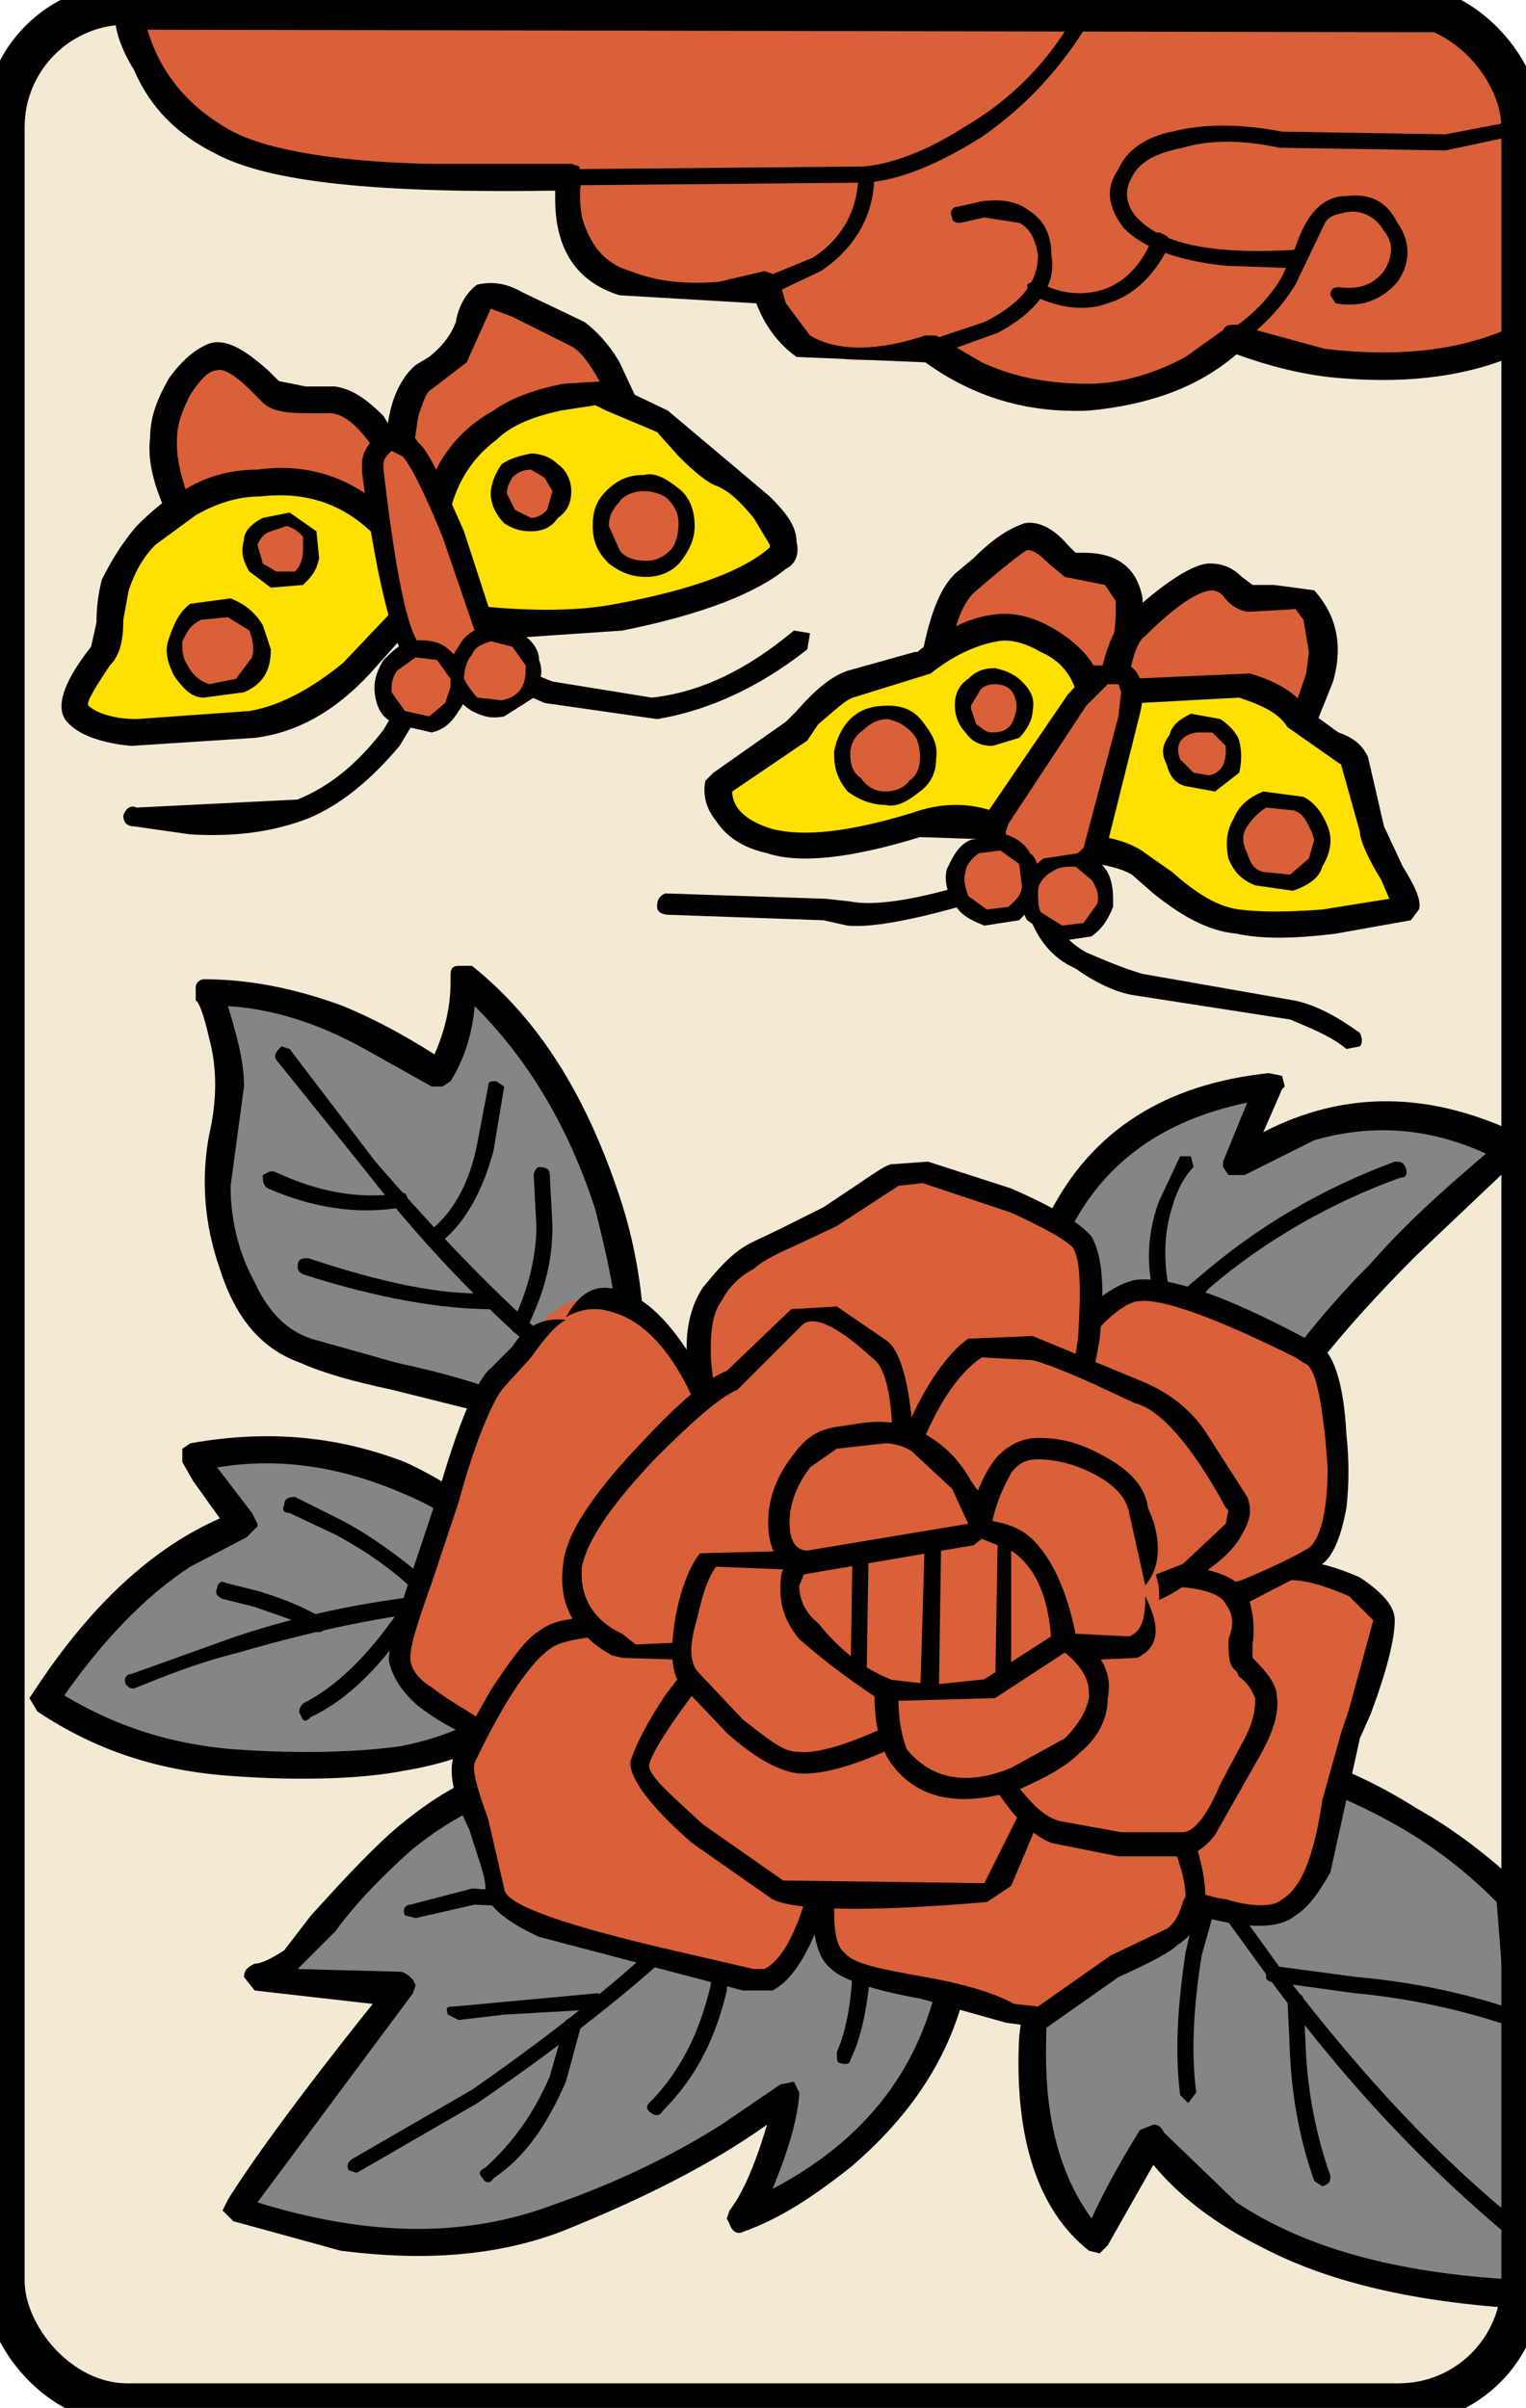 <?xml version="1.0" encoding="UTF-8" standalone="no"?>
<!-- Generator: Adobe Illustrator 13.0.0, SVG Export Plug-In . SVG Version: 6.00 Build 14948)  -->

<svg
   xmlns:dc="http://purl.org/dc/elements/1.1/"
   xmlns:cc="http://creativecommons.org/ns#"
   xmlns:rdf="http://www.w3.org/1999/02/22-rdf-syntax-ns#"
   xmlns:svg="http://www.w3.org/2000/svg"
   xmlns="http://www.w3.org/2000/svg"
   xmlns:sodipodi="http://sodipodi.sourceforge.net/DTD/sodipodi-0.dtd"
   xmlns:inkscape="http://www.inkscape.org/namespaces/inkscape"
   version="1.1"
   id="圖層_1"
   x="0px"
   y="0px"
   width="372px"
   height="587px"
   viewBox="0 0 372 587"
   enable-background="new 0 0 372 587"
   xml:space="preserve"
   sodipodi:docname="Hanafuda_6-4.svg"
   inkscape:version="0.92.2 5c3e80d, 2017-08-06"><defs
     id="defs95696"><clipPath
       clipPathUnits="userSpaceOnUse"
       id="clipPath95724"><rect
         style="color:#000000;clip-rule:nonzero;display:inline;overflow:visible;visibility:visible;opacity:1;isolation:auto;mix-blend-mode:normal;color-interpolation:sRGB;color-interpolation-filters:linearRGB;solid-color:#000000;solid-opacity:1;vector-effect:none;fill:none;fill-opacity:1;fill-rule:nonzero;stroke:#ffff00;stroke-width:10;stroke-linecap:butt;stroke-linejoin:miter;stroke-miterlimit:4;stroke-dasharray:none;stroke-dashoffset:0;stroke-opacity:1;color-rendering:auto;image-rendering:auto;shape-rendering:auto;text-rendering:auto;enable-background:accumulate"
         id="rect95726"
         width="370"
         height="585"
         x="1"
         y="1"
         rx="30"
         ry="30" /></clipPath></defs><sodipodi:namedview
     pagecolor="#ffffff"
     bordercolor="#666666"
     borderopacity="1"
     objecttolerance="10"
     gridtolerance="10"
     guidetolerance="10"
     inkscape:pageopacity="0"
     inkscape:pageshadow="2"
     inkscape:window-width="640"
     inkscape:window-height="480"
     id="namedview95694"
     showgrid="false"
     inkscape:zoom="0.40204429"
     inkscape:cx="186"
     inkscape:cy="293.5"
     inkscape:window-x="0"
     inkscape:window-y="0"
     inkscape:window-maximized="0"
     inkscape:current-layer="圖層_1" /><g
     id="g95972"><rect
       ry="30"
       rx="30"
       y="1"
       x="1"
       height="585"
       width="370"
       id="rect12023-5"
       style="color:#000000;clip-rule:nonzero;display:inline;overflow:visible;visibility:visible;opacity:1;isolation:auto;mix-blend-mode:normal;color-interpolation:sRGB;color-interpolation-filters:linearRGB;solid-color:#000000;solid-opacity:1;vector-effect:none;fill:#f4e9d2;fill-opacity:1;fill-rule:nonzero;stroke:none;stroke-width:1.5;stroke-linecap:butt;stroke-linejoin:miter;stroke-miterlimit:4;stroke-dasharray:none;stroke-dashoffset:0;stroke-opacity:1;color-rendering:auto;image-rendering:auto;shape-rendering:auto;text-rendering:auto;enable-background:accumulate" /><g
       clip-path="url(#clipPath95724)"
       id="g95690"><g
         id="g95212"><path
           id="path95210"
           d="M301.422,284.494l8.503-19.617c-24.194,2.615-41.196,13.078-51.659,32.693    c-5.229,9.154-7.846,18.964-7.846,28.117l51.002,32.039c8.503-17.652,22.887-35.31,41.85-54.926l25.504-22.886    c-16.348-8.5-32.043-9.809-48.391-5.23L301.422,284.494z"
           fill="#858585" /></g><g
         id="g95216"><path
           id="path95214"
           d="M307.961,275.991l4.579-10.463l0.654-0.651l-0.654-2.617l-3.271-0.652c-24.85,2.615-43.156,13.729-53.619,34.656    c-5.23,9.809-7.846,19.615-8.5,29.424l1.961,2.615l50.351,32.04l2.615,0.654l1.96-1.961c8.503-17.001,22.887-34.657,41.197-52.966    l25.501-24.195l1.309-2.614l-1.309-2.614C349.158,266.184,328.232,265.528,307.961,275.991z M298.152,284.494l1.31,1.96h3.924    l16.999-8.499c13.732-3.924,27.464-3.27,41.853,3.27c-9.157,7.845-18.966,16.347-28.119,26.807    c-15.038,15.041-26.156,30.733-34.001,45.12l-46.428-29.424c1.308-9.81,3.925-18.967,9.154-27.465    c8.499-14.389,22.231-23.542,41.193-27.466l-5.885,14.387V284.494L298.152,284.494z" /></g><g
         id="g95220"><path
           id="path95218"
           d="M340.001,283.185c-17.653,6.539-33.346,15.693-47.731,28.116c-7.193,5.889-13.078,11.771-17.002,17.656    c-0.654,0.654,0,1.96,0.653,2.615h2.615l16.348-17.653c13.732-11.772,30.079-20.926,46.427-26.81c1.31,0,1.96-0.655,1.31-2.615    C341.965,283.185,341.311,283.185,340.001,283.185z" /></g><g
         id="g95224"><path
           id="path95222"
           d="M287.689,281.875l-5.229,11.118c-3.271,9.153-3.271,18.308,0.655,28.771c0,0.654,1.306,1.31,2.613,0.654    c0.654,0,1.311-0.654,0.654-1.96c-2.613-9.81-3.27-17.656-0.654-26.156c1.311-4.578,3.271-7.848,5.23-9.808l-0.65-2.619H287.689z" /></g><g
         id="g95228"><path
           id="path95226"
           d="M256.305,462.35l-4.578,32.694c-1.307,24.195,3.924,41.197,15.695,51.006    c1.961-5.888,7.189-13.731,13.729-24.851l18.312,18.312c18.962,12.423,44.463,18.962,76.503,20.269l-7.845-97.43    c-5.884-6.539-13.732-12.423-23.54-18.308c-19.617-12.423-38.579-17.656-58.196-17.002L256.305,462.35z"
           fill="#858585" /></g><g
         id="g95232"><path
           id="path95230"
           d="M253.689,459.734l-0.654,1.31l-4.578,35.311c-1.307,24.846,4.578,42.503,17.001,52.311l2.614,0.654l1.965-1.963    l11.113-19.617c6.539,7.849,15.041,14.387,26.811,20.271c17.656,9.154,39.888,13.732,67.354,15.038l2.614-1.306l1.307-1.964    l-7.846-98.083l-0.653-1.961c-7.193-6.538-15.038-13.077-25.501-18.963c-19.617-12.423-39.233-17.655-58.852-17.002    c-0.653,0-1.309,0-1.963,0.655L253.689,459.734z M266.113,540.816c-7.193-9.81-11.117-22.887-11.117-39.889    c0-14.384,1.309-26.807,4.578-37.925l28.771-32.694c17.001-0.653,34.002,4.579,51.655,14.388    c10.463,5.885,18.312,12.424,24.85,18.963l7.193,92.198c-29.425-1.31-52.965-7.193-70.622-18.966l-17.652-16.999    c-0.653-1.309-1.31-1.963-2.617-1.963l-3.271,1.31C272.652,527.738,268.729,534.932,266.113,540.816z" /></g><g
         id="g95236"><path
           id="path95234"
           d="M287.689,447.966c-1.961,0-1.961,1.307-1.307,2.615l24.192,33.349c18.965,25.501,37.928,45.118,57.544,61.466h2.615    c1.309-1.31,0.653-1.964,0-3.271c-19.617-15.692-38.579-35.964-57.541-60.813l-23.541-32.693    C288.999,447.312,288.346,446.657,287.689,447.966z" /></g><g
         id="g95240"><path
           id="path95238"
           d="M293.577,459.734c-1.31,1.31-2.617,7.192-4.578,16.348c-1.96,13.078-2.615,24.195-1.31,34.655l1.963,1.963l1.962-2.614    c-1.306-9.809-0.654-20.926,1.309-33.35l4.575-16.348c0-0.654,0-1.31-1.96-1.964C294.884,457.774,294.229,457.774,293.577,459.734    z" /></g><g
         id="g95244"><path
           id="path95242"
           d="M313.846,487.199l0.654,14.384c0.654,11.117,2.615,20.926,5.885,30.079l1.963,1.31c1.961-0.653,1.961-1.31,1.961-2.617    c-3.27-9.154-5.229-18.963-5.885-28.771l-0.654-13.732c0-1.306-0.653-1.96-1.96-1.96    C315.154,485.891,313.846,485.891,313.846,487.199z" /></g><g
         id="g95248"><path
           id="path95246"
           d="M308.616,481.967c0,0.654,0.653,1.31,2.614,1.31l18.962,2.614c14.388,1.31,28.118,4.578,39.232,8.499    c1.311,0.654,2.618,0,2.618-1.306c0.651-0.654,0.651-1.964-1.309-2.615c-11.117-3.924-24.848-7.192-39.889-8.502l-19.616-2.615    C309.271,479.352,308.616,480.006,308.616,481.967z" /></g><g
         id="g95252"><path
           id="path95250"
           d="M135.99,432.925l-11.117,0.654c-9.154,2.615-18.308,7.193-26.81,15.691L77.14,472.158    c-5.233,5.231-9.808,8.502-14.387,9.809l35.31,1.963l-40.54,54.928l24.847,6.538c19.617,2.614,37.273,1.307,53.62-4.578    c15.693-5.886,29.425-13.078,41.848-20.924l13.732-9.808l-3.271,12.423c-1.963,9.153-5.233,15.038-7.848,18.309    c7.848-2.615,16.347-7.846,24.194-14.385c17.652-13.731,27.461-32.043,29.426-53.619L135.99,432.925z"
           fill="#858585" /></g><g
         id="g95256"><path
           id="path95254"
           d="M237.343,472.813l-1.964-3.271l-98.735-39.888h-0.654l-11.772,0.653c-9.808,2.615-18.962,7.85-28.771,16.349    c-6.539,5.884-13.078,13.077-19.617,20.271l-6.539,8.5c-1.96,1.31-5.23,3.271-7.194,3.271c-1.306,0.653-2.615,1.309-2.615,3.27    l2.615,3.27l28.774,3.27c-18.311,22.887-30.08,39.233-35.313,47.736l-1.306,2.615l0.655,0.653l1.96,1.96l26.155,7.193    c20.271,2.615,37.924,1.306,53.62-4.578c19.617-7.845,36.615-16.348,50.348-26.155c-3.27,11.117-6.539,17.656-9.154,20.927    l-0.654,1.96l0.654,1.309c0.655,1.961,1.96,2.615,3.27,1.961c9.154-3.27,17.001-8.499,26.155-15.692    C224.919,513.354,235.379,495.698,237.343,472.813z M100.68,482.621c-0.654-0.654-1.963-1.961-3.269-1.961l-24.85-0.654    l9.154-9.153c5.233-7.192,11.772-13.731,18.311-19.616c7.845-6.539,16.347-11.117,24.192-13.732l10.463-1.309l95.469,37.928    c-3.271,26.807-17.002,46.423-41.85,59.501c3.27-7.845,5.885-15.692,6.539-22.886v-0.651l-1.311-2.618l-3.268,0.654l-14.385,9.809    c-12.426,7.849-26.155,14.388-41.197,19.616c-20.922,7.849-44.463,7.849-71.928-0.654l37.927-51.002l0.651-1.961L100.68,482.621z" /></g><g
         id="g95260"><path
           id="path95258"
           d="M171.299,463.004c-15.693,16.348-34.655,31.386-56.235,46.427l-29.425,17.002c-0.655,0.651-1.306,1.307-0.655,2.615    l1.964,0.654l29.425-17.002c22.886-15.692,41.848-30.733,57.541-46.428c0.654-1.309,0.654-2.613,0-3.27L171.299,463.004    L171.299,463.004z" /></g><g
         id="g95264"><path
           id="path95262"
           d="M137.95,492.43l-3.924,13.731c-3.921,9.154-9.154,16.348-15.693,22.231c-1.306,0.654-1.96,1.31-0.655,2.614    c0.655,1.311,1.964,1.311,2.618,0c7.845-5.229,13.078-13.077,17.653-23.54l3.924-14.384l-1.309-1.964L137.95,492.43z" /></g><g
         id="g95268"><path
           id="path95266"
           d="M175.223,467.583c-0.655,0-1.309,0.651-1.309,1.96l-0.655,14.387c-2.615,11.114-7.19,20.923-15.038,28.771    c-0.654,0.653-0.654,1.306,0,1.961c1.309,1.309,2.615,1.309,3.27,0c8.5-8.5,13.078-18.309,15.693-29.426l0.654-15.692    C177.838,467.583,177.184,466.928,175.223,467.583z" /></g><g
         id="g95272"><path
           id="path95270"
           d="M145.798,485.891l-35.309,3.271c-1.309,0-1.964,0-1.309,1.96l2.615,1.31l11.118-1.31l22.886-1.306l2.615-1.311    L145.798,485.891z" /></g><g
         id="g95276"><path
           id="path95274"
           d="M100.026,464.313c-1.309,0-1.963,1.306-1.309,2.613l2.615,0.655l14.387-3.271l29.425,1.307l1.96-1.307    c0.654-1.31,0-1.964-1.306-1.964l-30.734-1.96L100.026,464.313z" /></g><g
         id="g95280"><path
           id="path95278"
           d="M209.225,460.39c-1.961,0-1.961,0.654-1.961,2.614l0.654,13.078c0,9.809-1.311,18.308-3.925,24.195    c0,1.306,0,2.613,0.655,2.613c1.959,0.655,2.613,0,2.613-0.653c3.271-6.539,4.579-15.692,5.23-25.501l-1.307-14.388    C211.188,460.39,210.532,460.39,209.225,460.39z" /></g><g
         id="g95284"><path
           id="path95282"
           d="M118.333,372.114c-4.575-3.925-11.114-7.849-19.617-11.117c-16.347-7.845-33.349-9.154-51.002-5.886    l3.27,5.886c1.96,3.924,5.229,7.849,8.499,10.463l-15.692,7.849c-11.769,8.498-22.886,19.616-33.349,34.654    c3.27,2.614,7.848,5.229,13.078,7.193c11.118,5.229,22.231,7.845,32.694,8.499c17.656,1.309,31.389,0.653,41.197-0.654    c14.383-1.961,26.807-8.5,35.309-18.308c8.5-9.154,8.5-18.309,0-27.465L118.333,372.114z"
           fill="#858585" /></g><g
         id="g95288"><path
           id="path95286"
           d="M142.529,396.961l-0.655-3.924c-1.309-8.5-8.499-15.693-21.577-23.538c-7.193-5.231-14.387-9.808-21.58-13.077    c-17.002-6.539-34-7.849-52.311-4.579l-1.96,1.31v1.961v1.31l2.615,4.575l6.539,9.152c-16.347,7.193-31.385,20.927-45.118,41.853    l-1.309,1.961l1.963,3.271c13.729,9.152,28.771,14.387,47.078,15.691c17.656,1.31,32.695,0.654,42.503-1.306    c15.693-2.618,27.465-8.503,36.619-18.966C140.565,407.424,142.529,402.193,142.529,396.961z M116.373,374.729l0.655,0.654    l9.154,5.229c5.229,4.58,8.499,9.154,9.808,13.732c0.654,4.579-1.309,9.154-5.233,13.732c-8.5,9.154-19.617,15.038-33.346,17.653    c-9.809,1.309-23.541,1.964-41.197,0.653c-14.383-1.306-27.461-5.229-40.539-13.078c9.154-13.076,19.617-24.191,30.731-31.385    l13.732-7.193l2.615-2.615v-0.653l-1.306-2.615l-8.503-11.116c15.693-2.615,30.734,0,45.772,6.539    C106.565,367.536,111.794,371.46,116.373,374.729z" /></g><g
         id="g95292"><path
           id="path95290"
           d="M115.719,387.807c-18.962,1.311-38.579,4.58-58.196,11.118l-25.501,9.153c-1.309,0-1.963,1.306-1.309,2.615    c0.655,0.654,1.309,1.309,2.615,0.654c6.539-2.615,14.387-5.886,24.85-8.504c20.268-5.884,39.233-9.808,58.195-11.113l1.306-1.31    L115.719,387.807z" /></g><g
         id="g95296"><path
           id="path95294"
           d="M69.292,366.881c-0.655,1.311,0,1.965,1.309,1.965l11.114,5.229c8.502,4.578,17.002,10.463,23.541,18.313    c1.309,1.305,1.963,1.305,3.269,0c0.655-1.311,0.655-1.965,0-3.271c-7.845-7.193-16.347-13.732-24.846-18.312l-11.772-5.885    C69.946,364.921,69.292,365.575,69.292,366.881z" /></g><g
         id="g95300"><path
           id="path95298"
           d="M98.717,390.422c-8.5,13.078-17.002,20.926-24.847,24.85c-0.654,0.651-1.309,1.961-0.654,2.615    c0.654,1.961,1.309,1.961,2.615,0.654c8.502-3.924,17.656-12.428,26.156-26.155c1.309-1.31,0.654-1.964,0-1.964H98.717z" /></g><g
         id="g95304"><path
           id="path95302"
           d="M52.944,387.152c-0.654,1.31,0,1.964,1.309,2.615l7.845,1.963c5.233,1.961,10.463,3.27,14.387,5.885    c1.309,0.654,2.615,0,2.615-0.654c1.309-1.961,0.655-2.615-0.654-2.615c-4.576-2.613-9.154-4.578-15.693-6.539l-7.845-1.959    C54.253,385.191,52.944,385.848,52.944,387.152z" /></g><g
         id="g95308"><path
           id="path95306"
           d="M112.449,245.912c-0.655,5.887-2.615,11.118-5.23,15.696c-5.233-3.27-11.117-6.539-18.311-9.809    c-15.039-7.193-27.461-9.808-38.579-9.808l3.924,9.808c1.96,8.5,1.96,16.999,0,24.848c-1.963,10.463-1.309,20.925,1.96,32.039    c4.579,10.463,9.809,17.656,17.656,20.926l31.386,8.5c14.387,3.27,24.195,7.193,29.425,11.117l9.809-9.153    c6.539-6.539,9.808-13.077,9.154-17.656c-0.651-9.153-2.615-19.616-5.885-30.734c-7.193-22.886-18.962-41.193-34.655-53.617    L112.449,245.912z"
           fill="#858585" /></g><g
         id="g95312"><path
           id="path95310"
           d="M111.794,235.452c-1.96,0-1.96,1.306-1.96,2.615v0.655v0.651c0,5.888-1.309,11.771-3.924,17.656    c-7.193-4.578-14.387-8.5-22.231-11.769c-12.423-4.579-23.541-6.539-34.003-6.539c-0.655,0-1.96,0.651-1.96,1.96v3.27    c0.654,0,1.96,3.269,3.27,9.154c1.96,7.193,1.96,15.041,0,23.541c-1.964,10.463-1.309,21.577,2.615,32.694    c3.924,12.424,10.463,19.616,19.617,22.887c5.884,2.614,13.078,4.578,22.231,6.539l20.926,5.229    c6.539,1.964,11.769,4.578,15.693,7.848h3.924c15.038-10.463,21.577-20.271,20.922-29.425    c-0.651-10.463-2.615-21.577-6.539-32.694c-7.845-22.886-18.962-41.194-35.31-54.271H111.794z M56.214,289.069l3.27-24.192    c0-6.539-1.96-13.078-3.924-19.616c10.463,0.651,21.58,3.92,33.349,10.46l16.347,9.156h2.615l1.963-1.309    c3.27-5.23,5.23-11.117,5.885-18.308c13.078,13.077,22.886,29.425,29.425,49.692c2.615,10.463,4.579,18.966,5.23,27.465v1.31    c0,5.229-5.23,12.424-16.347,21.578c-6.539-4.58-18.962-9.154-37.27-13.078l-20.926-5.886    c-5.884-1.963-10.463-6.539-13.732-13.731C58.178,305.416,56.214,297.57,56.214,289.069z" /></g><g
         id="g95316"><path
           id="path95314"
           d="M68.637,255.068c-1.306,1.307-1.96,1.961-1.306,3.27l21.577,26.807c16.347,20.927,32.694,37.273,49.042,50.352    c1.309,0.653,1.309,0.653,2.615,0c0.655-0.654,0.655-1.961,0-3.271c-15.692-12.424-32.04-29.425-49.042-49.042l-20.922-27.464    L68.637,255.068z" /></g><g
         id="g95320"><path
           id="path95318"
           d="M64.062,286.454c0,1.31,0,2.615,1.306,3.27c10.463,4.578,21.581,6.54,32.695,4.578l1.309-1.309    c0-1.96-0.654-2.614-2.615-1.96c-9.808,1.306-19.617-0.654-29.425-5.233C66.022,285.145,65.368,285.8,64.062,286.454z" /></g><g
         id="g95324"><path
           id="path95322"
           d="M118.988,264.877l-2.615,13.729c-1.963,10.463-6.539,17.656-11.772,21.58c-1.306,0.654-1.306,1.961-0.651,2.615    l2.615,0.654c6.539-4.578,11.114-13.077,13.732-22.886l2.615-15.693l-1.964-1.309    C119.643,263.568,118.988,263.568,118.988,264.877z" /></g><g
         id="g95328"><path
           id="path95326"
           d="M72.561,308.686c0,0.655,0,1.311,1.309,1.965c18.308,5.885,34,8.498,45.772,8.498l1.96-2.613l-1.96-1.311    c-11.772,0.654-26.81-2.615-44.466-8.498C73.87,306.727,72.561,306.727,72.561,308.686z" /></g><g
         id="g95332"><path
           id="path95330"
           d="M131.411,284.494c-0.654,0-1.306,1.306-1.306,1.96l0.651,12.424c0,8.502-2.615,17.001-5.884,23.54    c-0.655,1.311,0,2.615,1.309,2.615c1.306,0.654,1.96,0.654,1.96-0.654c3.924-7.845,6.539-15.693,6.539-25.501l-0.654-12.424    C134.026,285.145,133.375,284.494,131.411,284.494z" /></g><g
         id="g95336"><path
           id="path95334"
           d="M181.107,355.768v75.853h91.545v-75.853H181.107z"
           fill="#D96038" /></g><g
         id="g95340"><path
           id="path95338"
           d="M181.107,353.152c-1.309,0-2.615,1.306-2.615,2.613v75.854c0,1.96,1.306,2.614,2.615,2.614h91.545    c1.959,0,3.269-0.654,3.269-2.614v-75.854c0-1.309-1.31-2.613-3.269-2.613H181.107z M270.037,358.382v71.273h-86.315v-71.273    H270.037z" /></g><g
         id="g95344"><path
           id="path95342"
           d="M225.57,370.807l-1.307,44.465c0,1.307,1.307,1.961,2.615,1.961l1.96-1.961l0.654-43.812l-1.96-2.614    C226.227,368.846,225.57,369.499,225.57,370.807z" /></g><g
         id="g95348"><path
           id="path95346"
           d="M243.227,374.074l-0.653,39.232c0,1.311,0.653,1.965,1.31,1.965l2.614-1.965v-39.232l-1.31-1.96    C243.227,371.46,243.227,372.114,243.227,374.074z" /></g><g
         id="g95352"><path
           id="path95350"
           d="M207.918,372.114l-0.654,41.192c0,1.311,0,1.965,1.961,1.965l1.963-1.965l0.654-41.192l-1.964-1.964    C208.572,370.15,207.918,370.807,207.918,372.114z" /></g><g
         id="g95356"><path
           id="path95354"
           d="M337.387,395c0-3.924-4.576-7.193-13.731-10.463c-9.81-3.27-18.309-2.614-26.156,1.961    c-11.769,7.193-18.308,30.734-18.308,71.928l14.387,5.889l20.923,1.306c3.924-3.271,7.193-9.153,9.154-18.309    c1.963-11.116,4.578-19.615,5.887-24.194l5.885-16.348L337.387,395z"
           fill="#D96038" /></g><g
         id="g95360"><path
           id="path95358"
           d="M331.502,384.537c-5.885-2.614-11.117-3.924-17.002-4.578c-7.193-0.65-13.078,1.311-18.962,4.578    c-12.423,7.849-18.962,32.695-18.962,73.889l1.96,1.964l15.692,7.193c10.463,2.614,17.655,2.614,21.58-0.655    c3.271-1.963,5.885-5.884,8.499-10.462l7.193-32.695l2.615-5.884C338.04,407.424,340,399.576,340,395    C340.001,391.73,337.387,388.462,331.502,384.537z M298.808,388.462c3.925-2.614,9.81-3.925,15.692-3.271    c4.579,0,9.809,1.961,14.387,3.925l5.886,5.884l-5.886,21.577l-1.963,5.885l-4.576,16.347    c-1.963,13.732-5.231,21.581-9.808,24.195c-1.964,1.961-7.193,1.961-13.732,0c-5.229-0.654-11.116-3.27-16.348-6.538    C282.46,417.887,287.689,395.654,298.808,388.462z" /></g><g
         id="g95364"><path
           id="path95362"
           d="M203.339,446.657l-2.614,13.731c-0.654,9.153,0.654,15.692,3.27,18.309    c2.615,1.963,9.154,3.924,19.617,5.884c11.769,1.964,19.615,4.579,22.886,5.888c3.271,2.615,7.192,1.961,11.769-1.309    c5.889-5.885,10.463-9.154,13.732-9.81l13.732-6.538c2.615-2.615,3.924-5.229,5.229-8.499c0.654-3.271,0-7.849-2.614-14.388    l-3.271-9.809c-6.539-3.924-15.038-6.539-25.501-8.499C239.957,429.655,220.995,434.233,203.339,446.657z"
           fill="#D96038" /></g><g
         id="g95368"><path
           id="path95366"
           d="M201.379,444.696l-0.654,1.961c-3.925,17.656-3.27,29.425,1.961,33.349c2.617,2.615,10.463,5.229,21.58,7.193    l20.922,5.885l9.81,1.306l17.655-12.423c7.193-3.27,12.424-5.885,14.388-7.845c3.271-1.964,5.229-5.233,6.538-9.157    c0.65-3.27,0-8.499-1.963-15.038l-4.575-11.118l-1.31-1.306c-6.539-3.924-15.692-6.539-26.155-7.848    C239.303,427.04,219.688,431.619,201.379,444.696z M205.954,448.617c16.347-11.77,33.349-15.692,51.005-14.384    c10.463,0.654,18.962,3.27,25.501,7.192c3.924,9.154,6.539,15.693,6.539,20.923l-0.653,1.311    c-0.654,2.614-1.962,5.229-3.925,6.538l-13.729,6.539l-17.655,12.424l-5.886-0.655c-3.269-1.96-10.461-4.575-21.58-6.538    c-11.113-1.961-17.651-3.27-19.615-5.885c-1.961-1.31-2.615-5.229-2.615-9.809C203.339,463.004,203.993,456.466,205.954,448.617z" /></g><g
         id="g95372"><path
           id="path95370"
           d="M175.877,352.498l-6.539-15.693c-5.233-11.117-11.772-17.656-18.965-19.615    c-7.19-1.965-13.078-0.654-18.962,5.884l-9.808,13.077c-1.96,1.961-5.23,7.846-9.154,18.963l-9.809,30.08    c-3.924,9.808-5.884,16.347-5.229,18.961c0,3.271,1.96,6.539,5.884,9.81c5.884,3.925,13.732,7.849,24.846,12.423    c6.539-1.96,13.078-5.885,20.271-12.423C163.451,400.23,171.954,379.309,175.877,352.498z"
           fill="#D96038" /></g><g
         id="g95376"><path
           id="path95374"
           d="M151.028,314.57c-5.884-1.961-9.808,0.654-13.078,6.539c3.27-1.961,7.193-2.615,11.117-1.308    c9.809,2.615,18.308,13.732,24.192,32.695c-3.269,24.846-11.769,43.81-24.192,57.541c-7.193,7.192-14.387,11.771-20.926,13.73    l-9.808-3.923c-5.23-3.271-9.809-5.885-13.078-8.5c-3.27-1.964-5.23-4.578-5.23-7.193c0-3.27,1.96-9.153,5.23-18.307l6.539-19.617    c4.579-17.002,9.154-26.155,11.118-28.119l6.539-7.193c3.27-4.575,5.885-7.846,8.5-9.152c-5.23-0.654-9.809,1.309-13.078,6.538    l-5.23,5.232c-3.27,2.614-7.848,13.077-13.078,31.386l-6.539,19.616c-3.27,9.809-5.233,16.348-5.233,20.271    c0.654,3.271,2.618,7.193,7.193,11.114c5.884,4.578,13.732,8.503,24.85,12.427l1.306,0.651    c7.848-1.961,15.693-6.539,22.886-13.729c14.387-14.387,23.541-34.658,27.465-62.119v-1.31l-7.193-16.347    C164.76,323.729,158.221,316.534,151.028,314.57z" /></g><g
         id="g95380"><path
           id="path95378"
           d="M192.876,416.577c-9.154-11.114-21.577-17.652-37.27-19.616h-8.502c-6.539,0-11.114,0.654-14.384,2.615    c-4.579,3.924-11.117,13.076-19.617,28.119c-1.309,2.613,0,7.845,2.615,15.038c3.269,8.502,5.229,14.387,5.229,17.655    c0,3.925,9.157,9.153,27.465,13.732l34.003,8.499c3.921,1.309,7.19,0,11.114-5.885c3.27-5.885,6.539-14.388,8.503-26.155    C203.993,438.158,201.379,427.04,192.876,416.577z"
           fill="#D96038" /></g><g
         id="g95384"><path
           id="path95382"
           d="M155.606,394.346h-9.809c-6.539,0-11.117,0.654-14.387,3.271c-3.27,1.961-6.539,6.538-11.769,14.387l-8.502,15.038    c-1.96,3.27-1.306,9.809,3.27,18.963c1.963,6.538,3.924,11.117,3.924,14.387c0,3.925,4.579,7.846,13.078,11.77l49.696,13.077    h7.193c6.539-3.27,12.423-15.038,16.349-34.654c2.613-11.117-0.655-22.231-7.85-32.694    C187.646,404.154,173.914,396.961,155.606,394.346z M145.144,398.925l9.808,0.651c16.348,1.963,28.771,9.156,37.924,20.925    c4.579,7.849,7.192,15.693,7.192,22.887l-0.653,6.539c-3.271,17.656-7.845,27.464-13.077,30.079h-2.616l-17.001-3.924    c-28.771-6.539-43.809-11.77-43.809-15.692l-3.924-17.002c-2.615-7.192-3.924-11.769-3.269-13.731    c7.193-15.038,13.732-24.848,18.962-28.116C136.644,400.23,140.565,399.576,145.144,398.925z" /></g><g
         id="g95388"><path
           id="path95386"
           d="M298.808,319.803c-9.809-3.924-17.001-5.884-20.926-5.232c-4.575,0.654-9.809,4.578-16.999,12.428    l-8.502,11.77c0.654,14.387,6.539,27.463,16.348,39.888c4.578,5.884,9.153,11.114,13.731,14.384l21.577-5.23    c7.193-3.27,13.078-5.884,17.002-8.498c3.924-2.619,5.885-11.117,4.578-25.504c-0.654-14.385-2.614-22.231-7.193-24.848    L298.808,319.803z"
           fill="#D96038" /></g><g
         id="g95392"><path
           id="path95390"
           d="M259.574,324.379l-9.809,13.077v1.31c0.653,15.039,6.539,28.771,16.348,40.543L280.5,395l1.96,0.654    c6.539-0.654,13.731-2.617,22.231-5.232l17.655-9.152c2.615-1.961,4.576-6.539,5.886-13.732c0.653-5.885,0.653-11.77,0-17.653    c-0.654-13.077-3.271-20.926-7.849-22.886l-1.961-0.655c-19.616-10.463-32.694-15.041-41.192-14.387    C272.652,312.609,266.768,316.534,259.574,324.379z M268.729,374.729c-7.846-11.117-12.424-22.887-13.731-35.31l11.116-13.731    c5.229-5.886,9.154-8.5,11.77-8.5c5.233-0.653,18.311,3.922,37.928,13.729l1.961,1.31c2.614,0.654,3.924,6.539,5.232,17.656    l0.651,7.846c0,11.117-1.961,17.655-4.575,19.615c-3.271,1.965-8.503,4.579-16.348,7.85l-20.271,5.229    C277.882,385.848,272.652,380.613,268.729,374.729z" /></g><g
         id="g95396"><path
           id="path95394"
           d="M186.992,304.109c-5.885,2.615-9.809,6.539-13.078,11.77c-3.924,4.579-4.575,13.078-2.615,22.887    c1.309,5.229,3.269,9.809,4.578,13.732c17.652,6.538,35.309,8.499,55.581,3.924c10.46-1.964,18.308-4.579,24.847-7.849    c3.924-3.269,7.193-10.464,9.153-22.886c1.31-11.77,0.655-19.617-1.96-22.887c-1.309-3.27-7.193-6.539-17.002-9.809l-20.926-6.539    c-3.271-1.31-6.539-0.654-10.459,1.31l-12.428,8.499L186.992,304.109z"
           fill="#D96038" /></g><g
         id="g95400"><path
           id="path95398"
           d="M200.725,294.302l-10.463,5.23c-3.924,1.96-7.194,3.27-9.154,4.577c-3.924,2.615-6.539,5.886-9.808,9.81    c-5.885,9.153-5.23,22.231,2.615,39.886l0.654,1.309c17.656,6.539,36.619,7.849,56.89,3.924    c10.46-1.309,18.309-4.578,26.155-7.848c5.229-3.924,8.5-12.424,10.46-24.848c1.31-12.423,0.654-20.271-1.96-24.85    c-2.615-3.27-9.154-7.189-19.617-11.769l-20.271-6.539l-9.154,0.655c-1.961,0.654-4.578,2.614-8.499,5.229L200.725,294.302z     M175.877,317.188c1.96-3.924,5.23-6.539,7.845-7.848c1.309-1.311,4.579-3.27,9.154-5.23l11.117-5.231l15.038-9.809l5.888-0.655    l21.577,7.193c8.5,3.925,13.078,6.539,15.038,8.502c1.964,3.271,1.964,10.461,1.31,21.578c-1.31,11.117-3.924,17.655-7.848,20.271    c-5.885,3.271-14.385,5.884-24.191,7.845c-18.963,3.924-36.619,2.618-52.967-3.27c-3.27-8.499-4.579-15.692-4.579-21.577    C173.259,323.729,173.914,319.803,175.877,317.188z" /></g><g
         id="g95404"><path
           id="path95402"
           d="M165.415,413.309c-5.884,7.849-9.154,13.731-9.808,17.001c0,2.615,5.23,8.499,15.038,16.349    c7.848,7.848,14.387,12.423,18.962,14.387h51.006c2.613,0,5.229-4.578,8.498-13.078c3.925-10.463,7.193-17.656,9.81-20.271    l-84.352-26.156L165.415,413.309z"
           fill="#D96038" /></g><g
         id="g95408"><path
           id="path95406"
           d="M175.223,398.925l-2.615,0.651l-10.463,13.73c-5.233,7.85-7.848,13.732-8.502,16.349c0,3.924,4.578,10.463,15.041,19.615    l19.617,13.732c5.229,2.615,22.231,3.27,52.313,0.655l5.884-3.925l5.229-12.424c3.924-9.152,7.193-15.691,8.502-17.655    l1.307-2.615l-1.96-1.96L175.223,398.925z M158.221,430.31c0.655-3.27,6.539-12.423,17.656-26.155l79.119,24.848l-15.039,30.079    l-49.041-0.654l-19.617-13.729C162.8,436.849,158.221,432.925,158.221,430.31z" /></g><g
         id="g95412"><path
           id="path95410"
           d="M220.341,361.65c0.654-18.308-1.31-28.771-5.885-32.693c-9.808-8.499-16.347-11.117-20.271-8.499    l-16.349,15.692c-3.924,2.615-11.117,8.498-20.271,18.308c-10.463,11.117-16.347,20.271-17.653,26.812    c-0.654,6.537,0.651,12.422,4.576,15.691l9.154,5.232c1.963,1.961,7.848,1.961,17.656,0c3.269-3.924,6.539-8.502,12.423-14.387    C194.186,376.689,207.264,368.189,220.341,361.65z"
           fill="#D96038" /></g><g
         id="g95416"><path
           id="path95414"
           d="M203.993,318.494l-11.117,0.654l-15.692,15.037c-5.23,1.965-12.423,8.504-21.577,18.313    c-11.117,11.77-17.656,21.576-18.311,28.771c-1.306,9.808,2.618,17,11.772,22.23l2.615,0.654l20.271,0.654l1.96-0.654    l11.771-15.038c11.114-10.464,22.232-18.966,35.31-24.851l1.961-2.615c0-19.615-2.615-31.385-6.539-34.653L203.993,318.494z     M212.493,330.917c3.924,2.618,5.231,11.118,5.231,26.156v2.618c-12.423,5.884-23.539,14.383-33.349,24.19    c-6.539,5.886-11.118,11.117-14.387,16.349l-15.039,0.653l-3.269-2.614c-7.193-3.271-10.463-9.153-9.809-16.348    c1.309-6.539,7.193-15.042,17.656-26.156c9.154-9.152,15.693-15.041,20.268-17l15.696-15.693    C198.109,320.458,203.993,323.072,212.493,330.917z" /></g><g
         id="g95420"><path
           id="path95418"
           d="M248.457,440.118c3.27,3.27,6.539,5.885,9.156,6.539l15.039,3.27h15.691    c3.27-0.654,5.885-3.27,7.848-6.539l9.154-16.348c3.271-6.539,3.924-11.117,3.271-15.038l-5.886-6.539    c-0.653-0.654-0.653-3.27,0-5.887c0.654-3.921,0-6.539-1.31-9.154c-1.96-3.27-6.538-5.885-15.038-5.885h-11.771    c-3.27,9.154-13.077,26.156-30.729,49.696L248.457,440.118z"
           fill="#D96038" /></g><g
         id="g95424"><path
           id="path95422"
           d="M242.572,433.579c-1.307,0.654-1.307,1.31,0,2.615l3.924,5.231c3.27,3.921,6.539,6.539,9.809,7.845l16.348,3.271H289    c2.615-0.654,5.229-2.614,7.193-5.229l11.113-19.615c3.271-5.886,4.578-10.464,3.925-14.388c0-2.615-2.614-5.885-5.229-8.5    l-0.654-0.654v-3.27c0.654-4.578,0-8.498-1.31-12.423c-2.615-3.925-7.845-5.885-15.038-6.539h-15.038    c-1.31,0-1.964,0.654-1.964,1.96C268.729,392.386,258.92,408.732,242.572,433.579z M258.92,444.042    c-3.924-0.654-7.193-3.924-11.77-9.809l14.384-20.271c7.849-12.424,11.772-20.926,14.387-26.812    c13.078-1.305,21.577,0.654,22.887,3.925c1.96,2.614,1.96,5.229,0.654,8.5c0,3.924,0,6.538,1.96,7.848l0.655,1.31    c2.614,1.961,3.27,3.92,3.924,5.229c0,3.271-0.654,6.538-3.27,11.117l-5.233,9.809c-3.27,7.846-6.538,11.77-9.153,11.77h-15.038    L258.92,444.042z" /></g><g
         id="g95428"><path
           id="path95426"
           d="M224.266,346.613l-5.885,13.729c10.459,1.309,22.23,5.887,37.924,15.041l19.616,13.732    c3.925,0,9.81-3.27,17.002-8.504c7.845-5.883,10.463-11.113,8.499-14.383c-8.499-15.695-16.347-24.851-23.54-27.465l-20.923-8.5    c-9.152-3.269-15.691-3.924-19.616-1.309C233.419,331.57,229.494,337.456,224.266,346.613z"
           fill="#D96038" /></g><g
         id="g95432"><path
           id="path95430"
           d="M236.033,326.342c-3.924,2.615-9.153,9.154-13.732,18.963l-6.537,13.731l0.653,2.614l1.31,1.311    c9.809,1.307,22.23,5.885,37.271,15.038c7.192,3.924,13.731,9.153,19.616,13.077l1.309,0.654c3.27,0,8.5-1.963,13.732-5.885    c6.539-3.924,11.113-7.848,13.078-11.771c1.96-3.27,2.614-5.885,1.306-9.153l-10.46-16.349    c-4.578-6.537-10.462-9.807-15.041-11.769l-26.811-11.116L236.033,326.342z M239.303,330.917l12.424,0.655    c2.619,0.654,7.849,2.613,15.041,5.884l9.81,4.579c5.884,1.309,13.731,9.808,22.23,25.501l0.654,0.653l-0.654,3.271l-10.463,9.81    l-11.769,4.578c-5.233-4.578-12.424-8.504-20.271-13.732c-13.078-7.193-24.847-12.424-34.004-13.732    C227.534,343.344,233.419,334.842,239.303,330.917z" /></g><g
         id="g95436"><path
           id="path95434"
           d="M192.876,385.191l1.964-4.578l-9.809-1.961c-7.193-0.653-11.117,0-13.078,1.961    c-1.963,2.615-3.924,7.193-4.579,13.731c-1.96,6.539-1.96,11.117,0.655,14.388l11.769,12.424    c5.233,5.229,10.464,8.499,14.388,8.499c5.883,0.653,15.691-2.615,28.771-9.154l-7.192-8.499    c-6.539-3.27-12.425-7.848-18.309-14.387C193.529,393.691,192.225,389.768,192.876,385.191z"
           fill="#D96038" /></g><g
         id="g95440"><path
           id="path95438"
           d="M170.645,378.652c-2.615,3.271-4.575,8.5-5.884,15.039c-1.309,7.192-1.309,13.078,0.654,16.348l11.769,12.423    c6.539,5.888,12.423,9.157,17.001,9.809c5.885,0.654,15.692-1.961,29.426-9.153l1.959-1.96l-1.305-2.615l-6.539-7.849l-0.654-1.31    c-6.539-2.614-12.424-7.19-17.656-13.729c-3.27-2.618-4.575-5.888-4.575-9.157l1.96-4.575l0.655-2.614l-1.961-1.31    L170.645,378.652z M174.568,381.923l16.348,0.654c-0.654,1.306-0.654,2.614-0.654,5.229c0,3.924,1.309,7.848,4.578,11.77    c5.229,4.578,11.114,9.156,18.962,14.387l4.579,5.885c-11.117,5.232-18.966,7.849-24.195,7.192c-3.27,0-7.192-3.271-13.078-7.849    l-11.117-11.769c-1.96-2.614-1.96-6.539,0-13.078C171.299,388.462,172.608,384.537,174.568,381.923z" /></g><g
         id="g95444"><path
           id="path95442"
           d="M223.609,351.843c-3.27-2.614-6.539-3.27-9.809-2.614l-10.463,1.307c-3.924,0.654-7.193,3.27-9.809,8.502    c-3.27,5.885-3.924,10.463-3.27,15.693c0.654,4.578,3.924,6.539,7.848,6.539l35.311-6.539c2.614,0,3.924-0.655,5.229-2.615    c0.654-1.309,0-4.578-3.92-9.809C230.805,357.729,227.534,353.805,223.609,351.843z"
           fill="#D96038" /></g><g
         id="g95448"><path
           id="path95446"
           d="M224.919,349.229c-4.578-2.614-10.463-3.27-17.001-1.963l-4.579,0.653c-3.271,0.654-6.539,1.964-9.81,6.539    c-5.229,6.539-7.191,13.731-5.883,20.926c1.309,5.229,3.924,7.193,7.848,8.499l41.849-7.193l3.271-2.614    c1.306-3.269,0-7.845-3.924-13.077C233.419,355.111,229.494,351.843,224.919,349.229z M215.764,351.843    c1.963,0,4.577,0.655,6.537,1.962l9.809,9.156l3.925,8.499l0,0l-39.233,6.539c-1.96,0-3.27-1.31-3.924-3.271    c-1.307-5.885,0.654-11.769,4.579-17.002l6.538-4.574L215.764,351.843z" /></g><g
         id="g95452"><path
           id="path95450"
           d="M238.648,372.114l8.502,3.27c6.539,3.925,11.113,12.423,12.424,24.192l3.924,2.617l12.423-0.654    c5.229-2.614,7.194-7.193,6.539-15.041l-4.578-18.309c-1.306-4.578-4.575-8.498-9.809-11.117c-5.229-2.614-9.81-3.92-15.038-3.92    c-3.27,0-6.539,1.959-9.153,5.229C242.572,360.997,239.957,365.575,238.648,372.114z"
           fill="#D96038" /></g><g
         id="g95456"><path
           id="path95454"
           d="M246.496,359.036c1.961-2.614,3.924-3.271,6.539-3.271c4.578,0,9.154,1.308,13.078,3.271    c5.229,2.614,8.498,5.885,9.152,9.81l3.924,17.652c3.271-3.921,3.926-9.154,1.961-15.691l-1.305-3.271    c-0.656-5.229-4.58-9.154-10.464-12.425c-5.885-3.27-10.463-4.577-16.348-4.577c-3.925,0-7.849,1.964-10.464,5.231    c-2.614,3.271-5.229,9.154-6.538,15.693l0.655,2.614l9.808,3.925c5.885,3.924,9.153,11.117,9.81,22.23l0.653,0.654l5.885,3.924    l14.388-0.654c5.229-2.614,5.885-7.192,1.959-15.037c0,5.229-0.653,8.498-3.924,9.809l-13.076-0.654    c-1.961-9.809-5.23-17.002-9.154-21.58c-3.27-3.922-7.193-5.229-11.117-5.885C243.227,364.921,245.188,361.65,246.496,359.036z" /></g><g
         id="g95460"><path
           id="path95458"
           d="M259.574,399.576l-18.963,12.426c-3.924,1.961-13.077,1.961-24.85,0l0.654,6.539    c0.654,4.575,1.309,7.845,2.613,9.154c6.539,8.499,15.043,10.463,28.119,5.884c9.154-3.271,15.693-8.499,18.963-15.038    C270.037,411.348,267.422,404.809,259.574,399.576z"
           fill="#D96038" /></g><g
         id="g95464"><path
           id="path95462"
           d="M260.883,397.615h-2.617l-18.309,11.769l-12.423,1.31l-11.117-1.31c-0.653-0.651-1.961-0.651-2.615,0.655    c-0.653,0.654-0.653,0.654-0.653,1.963c0,8.499,1.309,13.729,3.924,17.653c6.539,9.152,17.002,11.117,31.386,6.539    c5.888-2.615,11.117-5.23,15.041-9.154c4.575-3.924,6.539-8.499,6.539-13.077C271.343,407.424,268.073,402.193,260.883,397.615z     M265.458,412.652v1.311c-0.653,3.27-2.614,6.538-5.884,9.809l-13.078,7.192c-11.117,4.576-19.616,2.615-25.501-4.578    c-0.654-1.96-1.964-5.885-1.964-11.769l23.541-0.654l17.002-11.117C262.844,405.463,265.458,408.732,265.458,412.652z" /></g><g
         id="g95468"><path
           id="path95466"
           d="M291.614,88.979l9.152-6.539l22.235,5.888c18.308,2.615,33.346,0.651,47.078-5.888V4.627L31.368,3.973    l3.924,11.117c4.575,8.5,10.459,15.038,18.962,19.617c7.845,4.579,24.847,7.193,49.696,7.848l35.31,0.651v11.118    c1.306,7.193,5.884,12.423,12.423,15.038c12.423,4.579,23.541,4.579,35.31,0l5.884,12.426c7.193,6.539,17.656,7.845,33.35,3.27    l11.117,6.539c9.809,3.921,18.963,5.884,28.115,5.23C274.611,96.827,283.115,93.557,291.614,88.979z"
           fill="#D96038" /></g><g
         id="g95472"><path
           id="path95470"
           d="M373.351,4.627c0-1.96-0.654-3.27-3.27-3.27L31.368,0.704c-1.309,0-1.964,0.654-2.615,1.309l-0.654,2.615    c0,2.615,1.306,7.193,4.575,12.423c3.924,9.157,10.463,15.696,19.617,20.271c13.078,7.193,39.888,9.809,83.045,9.154v1.964    c0,12.423,5.229,20.271,15.692,23.541l33.349,1.96c1.961,5.229,5.23,9.808,9.809,13.078l31.385,1.309    c11.772,8.5,24.851,12.423,39.889,11.769c13.732-1.309,26.156-5.229,35.964-13.732c7.194,2.615,16.348,5.233,26.156,5.884    c16.347,1.309,31.389-0.651,43.812-6.539l1.961-3.27L373.351,4.627L373.351,4.627z M298.152,80.479l-9.153,6.539    c-7.192,3.924-15.692,6.539-23.541,6.539c-9.153,0-17.651-1.309-26.155-5.23l-11.113-6.539h-2.619    c-11.768,3.921-21.576,3.921-28.114,0l-5.886-7.848l-1.309-4.579l-1.961-2.615l-1.963-0.655l-11.115,2.618    c-7.848,0.651-15.042,0-21.58-2.618c-6.539-1.96-9.809-6.539-11.769-13.078c-0.654-3.921-0.654-7.19,0-9.154l-0.654-3.27    l-1.96-0.654h-35.31c-24.85-0.651-40.542-3.921-48.39-8.5c-9.154-5.23-16.347-13.078-19.617-24.195l330.869,0.655v72.582    c-12.424,5.23-26.811,6.539-43.809,4.579l-21.581-5.888C299.462,79.17,298.808,79.17,298.152,80.479z" /></g><g
         id="g95476"><path
           id="path95474"
           d="M285.075,59.554c0-1.306,0-1.96-1.96-2.615c-0.655-0.654-1.311,0-1.965,0.655c-2.614,6.539-6.539,11.117-12.424,13.078    c-4.574,1.309-9.808,1.309-15.691-1.96c-0.654,0-1.96,0-2.615,0.651c0,1.309,0,1.963,1.307,2.618    c6.539,3.27,13.078,3.921,18.312,1.96C276.576,71.98,281.807,66.747,285.075,59.554z" /></g><g
         id="g95480"><path
           id="path95478"
           d="M340.655,68.71c3.27-4.579,3.27-9.808,0-14.387c-2.614-5.23-6.538-7.193-12.423-6.539c-5.886,0-9.81,4.579-12.424,12.423    l-3.27,7.193c-2.615,4.579-7.193,9.809-13.732,13.732c-0.654,0.654-0.654,1.306,0,2.615l2.614,0.655    c7.194-5.233,11.118-9.809,14.388-15.042l7.193-15.038c1.306-1.96,2.614-1.96,5.229-2.615c3.924-0.655,7.192,1.306,9.153,4.575    c2.614,3.27,1.963,6.539,0,9.808c-2.615,3.27-5.885,4.579-11.113,3.924c-1.311,0-1.965,0.654-1.965,1.963l1.31,1.96    C332.156,75.25,337.387,72.631,340.655,68.71z" /></g><g
         id="g95484"><path
           id="path95482"
           d="M264.805,3.322c-1.307-1.309-1.961-1.309-2.615,0c-6.539,11.769-15.692,20.922-26.811,27.461    c-9.152,5.884-17.652,9.154-24.848,9.808l-71.272,0.655c-1.309,0-1.964,0.654-1.964,1.96c0,1.309,0.655,1.964,1.964,1.964    l71.927-0.655c8.5-0.654,17.653-4.578,28.116-11.117c10.464-7.19,19.617-16.999,26.155-28.116    C266.113,4.627,266.113,3.322,264.805,3.322z" /></g><g
         id="g95488"><path
           id="path95486"
           d="M369.426,29.477l-16.998,3.27l-39.888-0.654c-10.463-1.964-18.963-1.964-26.812,0c-6.539,1.306-11.117,4.575-13.076,9.154    c-3.271,4.578-2.615,9.154,1.309,14.387c4.575,4.575,12.423,7.845,24.847,9.154l18.309,0.654l1.309-2.618    c0-0.651-0.653-1.96-1.96-1.96c-20.926,1.309-34.004-1.309-39.888-8.499c-1.964-2.618-2.615-5.888-0.655-9.157    c1.961-3.92,5.885-5.884,12.424-7.19c6.539-1.964,14.388-1.964,23.54,0l40.543,0.651l18.309-3.921c1.309,0,1.96-1.309,1.309-2.618    C371.39,29.477,370.735,28.823,369.426,29.477z" /></g><g
         id="g95492"><path
           id="path95490"
           d="M233.419,50.4c-1.31,0-1.961,1.309-1.31,2.615c0,1.309,1.31,1.309,1.964,1.309l5.884-1.309l8.5,1.309    c2.618,1.309,3.924,3.924,4.578,7.848c0,6.539-3.924,11.769-13.078,16.348l-13.73,4.575c-1.961,0-2.615,0.654-1.961,1.963    c0,1.96,1.305,1.96,2.614,1.96l16.347-5.884c9.81-5.233,14.388-11.772,13.078-18.962c0-5.887-2.615-9.157-5.885-11.117    c-2.613-1.96-6.538-2.615-11.117-1.96L233.419,50.4z" /></g><g
         id="g95496"><path
           id="path95494"
           d="M209.225,42.555c0,8.5-3.922,15.693-11.115,20.268l-11.116,4.579c-1.961,0-2.615,1.309-1.961,2.615    c0,0.654,0.654,1.963,2.614,1.963l12.424-5.888c7.849-5.23,13.078-13.078,13.078-23.538l-1.961-1.963    C209.878,40.591,209.225,41.246,209.225,42.555z" /></g><g
         id="g95500"><path
           id="path95498"
           d="M243.227,213.217c-17.656,5.888-29.425,7.848-35.963,6.539l-5.885-0.651l-39.233-1.309    c-1.309,0.654-1.964,1.309-1.964,3.27c0,1.309,1.309,1.96,3.27,1.96l37.272,1.309l5.885,1.309    c6.539,0.651,19.617-1.964,37.928-7.848c1.96,0,2.613-1.309,1.96-3.27C245.842,213.217,244.536,212.566,243.227,213.217z" /></g><g
         id="g95504"><path
           id="path95502"
           d="M276.576,242.643l37.924,5.887c4.579,1.96,9.809,3.921,13.732,7.191l3.27-0.652c0.654-0.654,0.654-1.963,0-3.27    c-4.578-3.269-9.809-6.538-15.692-7.847l-37.272-6.539c-4.575-1.309-9.153-3.27-13.732-5.23c-4.574-2.618-7.189-5.888-8.498-9.808    l-1.31-5.888c0-1.96-0.651-2.615-1.961-2.615c-2.615,0-3.271,0.654-3.271,1.963l1.311,7.845c1.96,5.233,5.229,9.809,11.113,12.423    C266.768,239.373,271.997,241.991,276.576,242.643z" /></g><g
         id="g95508"><path
           id="path95506"
           d="M256.305,133.445c-1.309-2.615-3.924-2.615-6.539-2.615l-7.192,5.229l-7.193,5.885    c-2.614,1.963-5.229,5.884-5.885,11.771l-1.96,10.46c-0.654,3.27,3.924,5.888,15.038,6.539l27.465-1.96    c4.575-8.5,5.884-16.347,5.229-22.886c-0.654-3.27-3.271-5.884-6.539-6.539l-7.846-1.96L256.305,133.445z"
           fill="#D96038" /></g><g
         id="g95512"><path
           id="path95510"
           d="M272.652,170.063c3.924-7.848,5.884-14.387,5.884-20.926v-3.27c-1.306-7.193-5.884-11.118-14.384-11.118h-1.963    l-1.961-1.96c-3.271-3.924-7.193-5.885-10.463-5.23c-3.925,1.306-7.849,3.921-12.424,8.499l-3.924,3.27    c-3.925,3.27-6.539,9.809-8.5,19.617l-0.654,4.579c-0.654,1.96,0,3.921,1.961,5.23c3.27,3.269,9.809,4.578,19.616,5.229    l25.501-2.615L272.652,170.063z M271.997,146.522v2.615c0,5.229-1.306,11.117-3.924,16.347l-22.886,1.96l-14.385-3.27l0.654-3.921    c1.307-8.502,3.27-13.078,5.885-15.696l4.575-3.921c3.924-3.27,7.192-5.888,8.502-6.539c1.308,0,2.615,0.651,5.229,3.269    l3.925,3.27l9.809,1.96L271.997,146.522z" /></g><g
         id="g95516"><path
           id="path95514"
           d="M300.116,142.599c-1.31-1.309-3.271-1.96-4.578-1.96c-3.271,0-9.81,3.921-18.962,11.769    c-1.311,1.309-3.27,5.229-4.579,10.462l-1.306,7.194l42.503,17.653l8.499-22.231c1.31-5.23,1.31-9.154,0-13.078l-3.271-6.539    l-6.539-0.655l-7.192,0.655C303.386,145.868,302.077,144.559,300.116,142.599z"
           fill="#D96038" /></g><g
         id="g95520"><path
           id="path95518"
           d="M294.884,137.369c-3.924,0-11.114,4.576-20.271,13.078c-3.271,2.615-5.885,9.154-7.19,19.617    c0,1.96,0.651,2.615,1.961,3.269l42.502,16.999c1.961,1.309,3.271,0,3.925-1.306l9.153-22.886    c2.615-9.154,0.654-16.347-4.578-22.231l-9.809-1.309h-5.229l-2.614-1.96C300.116,138.02,297.498,137.369,294.884,137.369z     M279.189,155.022c7.193-7.193,13.078-11.114,16.349-11.114c0,0,1.31,0,2.614,1.306c1.31,1.964,3.925,3.924,6.539,3.924    l11.117-0.655l1.96,2.615l1.311,7.848l-0.655,5.23l-6.539,18.965L274.611,168.1C275.921,160.255,277.23,156.331,279.189,155.022z" /></g><g
         id="g95524"><path
           id="path95522"
           d="M256.305,156.331c-4.578-2.615-9.154-3.924-13.078-3.27c-5.884,0.654-11.769,3.27-18.961,9.154    c-0.654,0.654-3.271,1.309-7.193,1.96l-9.809,2.618c-3.271,0.651-5.885,2.615-7.849,5.229l-5.229,6.539    c-2.615,1.96-9.154,6.539-18.961,12.423c-0.655,2.615,0,5.233,1.96,7.848c2.615,2.615,5.884,4.575,10.462,5.884    c7.193,2.615,19.617,1.309,35.965-3.27c7.193-3.27,13.731-3.27,19.615,0c9.81-1.96,15.693-7.848,19.617-18.308l2.614-15.696    C263.498,162.87,260.883,158.946,256.305,156.331z"
           fill="#FFE000" /></g><g
         id="g95528"><path
           id="path95526"
           d="M257.613,153.716c-5.232-3.269-10.463-4.578-15.041-3.924c-5.885,0.655-11.77,3.27-18.963,9.154h-0.653l-16.349,4.579    c-3.924,1.306-7.844,4.575-12.422,9.808l-2.615,2.615l-17.656,12.423l-1.96,1.96c-0.654,3.27,0,6.539,2.615,9.809    c2.615,3.924,6.539,6.539,12.424,7.848c7.848,2.615,20.271,1.309,37.272-3.924l19.616,0.655    c9.153-1.96,15.692-6.539,19.616-15.693c3.27-6.539,5.229-13.732,5.229-21.58v-0.651    C266.768,160.906,262.844,156.985,257.613,153.716z M243.227,156.331c3.271-0.655,7.193,0.654,10.463,2.615    c4.576,1.96,7.193,5.23,8.5,9.154c0,5.233-1.307,10.463-2.614,15.042c-3.271,8.499-8.499,13.078-16.349,15.038    c-6.537-2.615-13.731-2.615-20.926,0c-15.037,4.579-26.154,5.884-34,3.924c-6.539-1.963-9.808-5.233-9.808-9.154l18.307-12.426    l2.615-3.921c3.924-3.27,6.539-5.887,8.503-6.539l18.962-5.888l0,0C233.419,158.946,239.303,156.985,243.227,156.331z" /></g><g
         id="g95532"><path
           id="path95530"
           d="M341.965,221.065c1.307,0,0.654-3.27-1.964-7.848c-3.921-5.23-5.229-8.499-5.884-10.459l-3.925-17.656    c0-1.309-1.96-1.96-5.229-3.924c-3.924-1.306-6.539-3.924-8.499-5.884c-2.618-3.27-7.848-6.539-14.387-8.499l-26.156,1.96    l-7.848,11.769c-5.884,9.808-9.153,18.965-9.81,26.156h7.193c5.232,1.309,9.154,2.618,12.424,3.924l9.809,7.848    c3.925,3.27,8.502,5.885,13.731,6.539c5.885,0.655,13.732,0.655,24.195-0.654L341.965,221.065z"
           fill="#FFE000" /></g><g
         id="g95536"><path
           id="path95534"
           d="M343.925,224.335l1.964-2.615c0.651-1.963-0.653-5.233-3.924-10.463l-4.578-9.808l-3.925-17.002    c-1.306-2.615-3.27-4.575-7.188-5.884l-7.193-5.23c-3.271-4.578-7.849-7.193-14.388-9.157l-29.425,1.309l-1.961,0.654    l-8.502,13.732c-5.885,9.809-9.154,18.308-9.809,26.156l1.309,3.269l1.961,0.651c7.849,0,14.387,1.309,17.655,3.27l5.229,4.579    c6.539,5.23,13.078,9.154,20.271,9.808c5.885,1.309,13.732,1.309,24.195,0L343.925,224.335z M313.846,177.253l13.078,9.157    l4.578,16.347c0,1.96,1.96,6.539,5.229,11.769l1.964,4.579l-16.349,2.615c-8.502,0.655-15.041,0.655-20.271,0    c-5.23-0.654-10.463-3.924-16.348-9.154l-6.539-4.579c-3.271-2.615-9.809-4.578-17.002-4.578    c1.31-9.809,7.193-20.268,15.692-32.04l24.195-1.306C307.961,172.023,311.885,173.984,313.846,177.253z" /></g><g
         id="g95540"><path
           id="path95538"
           d="M321.039,209.948c1.309-1.96,1.309-5.229,0.654-7.845c-0.654-2.615-2.614-5.233-4.578-5.884l-8.499-1.309    c-3.271,1.309-4.579,3.27-6.539,5.23c-0.655,2.618-1.311,5.233,0,7.848c0.654,3.27,2.614,5.23,5.229,6.539l7.849,0.655    L321.039,209.948z"
           fill="#D96038" /></g><g
         id="g95544"><path
           id="path95542"
           d="M317.77,194.255l-9.809-1.306c-3.27,1.306-5.884,3.27-7.193,6.539c-1.96,3.27-1.96,6.539-1.306,9.808    c1.306,3.27,3.271,5.23,6.539,6.539l9.153,1.306c3.925-1.306,6.539-3.27,7.192-5.885c1.961-3.27,2.615-6.539,1.308-9.808    C322.348,198.179,320.385,195.564,317.77,194.255z M308.616,196.87l6.538,0.655c2.614,0.654,3.27,2.615,4.579,5.233l0.65,1.96    l-1.306,4.578l-4.579,3.921l-6.539-0.651c-2.614-0.654-3.27-2.618-3.924-4.579c-1.306-2.615-1.306-4.578,0-6.539    C305.347,199.488,306.655,198.179,308.616,196.87z" /></g><g
         id="g95548"><path
           id="path95546"
           d="M300.116,187.062l0.65-5.885l-3.921-4.575h-5.887c-1.961,0-3.27,1.96-4.576,3.27    c-0.654,1.96-0.654,3.921-0.654,5.884c0.654,2.615,1.961,3.924,3.924,4.575h5.886L300.116,187.062z"
           fill="#D96038" /></g><g
         id="g95552"><path
           id="path95550"
           d="M302.077,180.523c-0.655-1.96-2.615-3.921-4.579-5.23l-7.189-1.309c-2.617,1.309-4.578,2.618-5.232,5.233    c-1.96,2.615-1.96,4.575-0.654,7.193c0.654,2.615,1.963,4.575,4.578,5.229l7.193,1.309l5.885-4.578    C302.731,185.756,302.731,183.141,302.077,180.523z M291.614,178.563h3.924l3.27,3.27v1.309c0,3.27-1.31,5.23-3.924,5.884    l-3.924-0.654l-3.271-3.27C286.384,181.832,287.689,179.217,291.614,178.563z" /></g><g
         id="g95556"><path
           id="path95554"
           d="M207.918,191.64c2.614,1.309,4.575,2.615,7.846,3.27c2.617,0,4.577-1.309,7.192-3.27    c2.614-1.96,3.271-3.924,3.271-6.539c0.653-3.27-0.656-5.884-2.615-7.848c-1.961-1.96-3.924-3.27-7.193-3.921    c-2.615,0-5.23,0.651-7.193,3.27c-2.615,1.96-3.27,3.921-3.92,7.19C204.648,186.411,205.954,189.025,207.918,191.64z"
           fill="#D96038" /></g><g
         id="g95560"><path
           id="path95558"
           d="M216.417,172.023c-3.271,0-6.539,0.655-9.153,3.27c-1.961,1.96-3.271,4.579-3.925,7.848v0.651    c0,3.27,0.654,5.888,3.271,9.157c2.615,1.96,5.885,3.27,9.154,3.27c2.617,0.651,5.231-0.654,8.502-3.27    c2.614-1.963,3.924-4.578,3.924-7.848c0.65-3.924-1.31-6.539-3.271-9.154C222.956,173.333,220.341,172.023,216.417,172.023z     M210.532,177.908c1.31-1.306,3.27-2.615,5.885-2.615c2.614,0.655,3.924,1.309,5.884,3.27c1.311,1.309,1.965,3.27,1.965,5.884    c0,2.615-0.654,4.579-2.615,5.884c-1.31,1.964-3.924,2.618-5.887,2.618c-2.615,0-4.576-1.309-5.886-3.269    c-1.96-1.309-2.614-3.27-2.614-5.888C207.264,181.177,208.572,179.217,210.532,177.908z" /></g><g
         id="g95564"><path
           id="path95562"
           d="M236.688,177.253c1.31,1.964,3.27,2.618,5.229,2.618l5.231-1.309l2.615-5.23l-1.959-5.887    c-1.311-1.96-2.619-1.96-5.234-2.615c-2.614,0-3.924,0.655-5.883,1.964c-1.311,1.96-1.961,3.27-2.615,5.229    C234.073,173.984,235.379,175.948,236.688,177.253z"
           fill="#D96038" /></g><g
         id="g95568"><path
           id="path95566"
           d="M249.111,166.139c-1.961-1.963-3.924-2.615-6.539-3.27c-2.615,0-4.575,0.655-6.539,2.615    c-1.961,1.309-3.27,3.27-3.27,6.539c0,1.96,0.654,4.579,2.614,6.539c1.31,1.96,3.271,3.27,6.539,3.27l6.539-1.96    c1.963-1.963,3.271-4.579,3.271-6.539C252.381,170.063,251.075,168.1,249.111,166.139z M242.572,166.794    c3.27,0,5.232,1.96,5.232,5.884c-0.654,3.924-1.964,5.884-5.888,5.884c-1.961,0-2.615-1.309-3.921-1.96l-1.309-3.924v-0.655    l1.959-3.269C239.303,167.445,240.611,166.794,242.572,166.794z" /></g><g
         id="g95572"><path
           id="path95570"
           d="M275.921,168.754c0-1.96,0-3.27-1.96-4.579l-4.578-0.651l-6.539,7.19l-19.617,28.773l-0.654,5.23    c0.654,3.269,2.615,5.884,7.193,7.848l12.424-0.654l3.924-3.924L275.921,168.754z"
           fill="#D96038" /></g><g
         id="g95576"><path
           id="path95574"
           d="M277.882,173.984c1.31-5.229,0.654-9.808-2.614-11.769h-8.5l-6.539,7.193l-19.615,28.771v0.655    c-0.655,2.615-1.311,4.575-0.655,7.845c1.31,3.269,3.925,5.887,8.5,7.848l12.426,0.655l7.845-5.885l0.655-1.309L277.882,173.984z     M272.652,166.794l0.654,1.96l-0.654,5.884l-8.5,32.04c-4.578,4.578-8.502,5.887-13.732,3.269c-3.924-1.306-5.232-3.92-5.232-7.19    l0.654-1.964l18.963-28.771l5.232-5.229L272.652,166.794L272.652,166.794z" /></g><g
         id="g95580"><path
           id="path95578"
           d="M265.458,226.295c1.964-0.651,3.271-3.269,3.925-5.229l-1.31-7.193c-1.306-2.615-3.271-3.924-5.884-4.576    l-6.539,1.96c-2.615,1.309-3.924,3.27-4.575,5.23c-0.655,2.618,0,4.579,1.306,7.193l5.885,3.924L265.458,226.295z"
           fill="#D96038" /></g><g
         id="g95584"><path
           id="path95582"
           d="M271.343,219.105c0-6.539-2.614-9.809-8.499-11.118l-8.498,1.309c-2.619,1.96-4.58,3.921-5.234,6.539    c-0.653,3.27,0,6.539,1.31,8.5l7.193,5.229l8.5-1.306c2.614-1.964,3.924-3.924,5.229-7.193V219.105L271.343,219.105z     M256.305,212.566c1.961-1.309,3.271-1.309,5.885-1.309l3.925,3.27c1.309,1.96,1.96,3.924,1.309,5.884l-3.271,4.579l-5.231,0.655    l-5.229-3.27c-0.654-1.309-0.654-3.27-0.654-5.233C253.035,215.181,254.996,213.217,256.305,212.566z" /></g><g
         id="g95588"><path
           id="path95586"
           d="M247.15,222.375c2.615-1.309,3.27-3.27,3.925-5.888l-1.31-7.19c-0.654-1.963-3.271-3.269-5.885-3.924    l-6.539,1.306c-1.964,1.309-3.924,3.269-3.924,5.887c-0.654,1.96,0,4.576,0.654,6.539l5.884,3.921L247.15,222.375z"
           fill="#D96038" /></g><g
         id="g95592"><path
           id="path95590"
           d="M236.688,204.718c-3.27,1.309-4.578,4.578-5.885,7.193c-0.654,2.615,0,5.884,1.961,8.499    c1.31,2.615,3.924,3.924,7.192,5.233l8.5-1.309c1.963-1.96,3.924-4.579,4.578-7.193v-2.615c0-2.615,0-5.23-1.96-6.539    c-1.311-2.615-3.926-3.924-5.889-4.578L236.688,204.718z M236.033,218.45c-0.654-1.963-1.307-3.924-0.654-5.884    c0-1.309,1.311-3.27,3.27-4.579l5.233-0.654l4.575,3.27l0.654,5.233c0,2.615-1.961,3.921-3.271,5.23l-5.229,0.654L236.033,218.45z    " /></g><g
         id="g95596"><path
           id="path95594"
           d="M66.022,95.518l-6.539-6.539c-3.27-1.96-5.23-2.615-7.845-1.96c-2.618,1.309-5.233,3.27-7.193,7.193    c-3.27,3.924-4.579,8.5-4.579,12.423c-0.654,3.924,0,7.848,1.309,12.423l3.924,8.502c0.651,1.96,8.5,3.27,24.192,4.575    c15.692,0.655,24.195-0.654,27.464-3.27c3.924-4.575,3.924-10.463,0-17.001c-5.233-8.5-10.463-13.729-15.042-14.384    C73.87,98.136,68.637,98.136,66.022,95.518z"
           fill="#D96038" /></g><g
         id="g95600"><path
           id="path95598"
           d="M50.984,83.749c-3.27,1.309-6.539,3.924-9.809,8.5c-2.615,4.579-4.579,9.157-4.579,14.387    c-0.654,5.23,0.655,11.117,3.924,18.308l1.309,3.27c1.306,2.618,3.92,3.924,9.154,4.579l24.846,3.269    c12.423,0,20.271-1.96,22.886-5.229c2.615-1.964,3.27-5.233,3.27-9.157l-1.306-7.845l-1.963-3.924l-5.23-8.5    c-4.578-4.578-7.848-6.539-11.772-7.193h-7.19l-6.539-1.309l-2.618-2.615C59.483,85.058,54.908,82.439,50.984,83.749z     M60.792,94.866l3.27,3.27c1.96,1.96,5.23,2.615,11.114,2.615h5.887c3.921,0.654,7.845,4.575,12.423,12.423    c3.27,5.884,3.27,10.463,0.655,13.078l-22.235,2.615l-24.192-3.924l-1.309-1.96c-1.96-5.884-3.27-10.463-3.27-14.387v-1.306    c0-3.924,1.309-7.193,3.27-11.117c2.615-3.924,4.579-5.884,6.539-5.884C54.253,89.633,57.523,91.597,60.792,94.866z" /></g><g
         id="g95604"><path
           id="path95602"
           d="M152.992,99.441c-4.579-9.809-8.502-15.693-11.772-17.653l-15.038-7.848    c-6.539-3.27-10.463-1.96-11.772,4.579c-1.306,3.92-2.615,6.539-4.576,8.499l-6.539,4.579c-1.964,1.96-3.924,5.23-4.579,10.459    l-1.306,7.193l1.306,9.154c1.309,6.539,4.579,10.463,8.502,11.118C114.41,131.481,129.451,121.021,152.992,99.441z"
           fill="#D96038" /></g><g
         id="g95608"><path
           id="path95606"
           d="M151.028,88.327c-2.615-4.579-5.884-7.848-8.499-9.808l-15.042-7.194c-4.575-2.615-7.845-2.615-11.114-1.963    c-1.963,1.309-4.579,4.579-5.233,9.157c-1.306,3.269-3.27,5.884-6.539,8.499l-3.27,1.96c-4.575,3.924-7.19,11.117-7.19,20.271    c-0.655,1.964-0.655,5.885,1.306,11.772c1.964,6.539,5.884,11.114,11.118,11.769c5.229,1.309,13.078-2.615,25.501-11.769    l22.886-19.617c1.309-0.654,1.96-1.963,0.655-3.269L151.028,88.327z M139.259,84.403c2.615,1.306,5.884,5.884,9.808,14.383    l-24.195,19.617c-9.154,5.888-15.039,9.157-17.002,8.502c-4.575-0.654-7.19-7.193-7.19-17.001l1.306-8.5    c1.309-3.924,1.963-5.887,3.27-6.539l8.502-6.539l5.884-13.078l5.23,1.96L139.259,84.403z" /></g><g
         id="g95612"><path
           id="path95610"
           d="M98.717,150.447l-2.615-19.617c-9.154-11.118-20.271-15.696-33.349-13.732    c-6.539,0.654-11.769,2.615-17.002,5.884l-9.808,7.193c-3.921,3.924-6.539,8.5-7.845,12.423c-1.309,2.615-1.309,5.884-1.309,9.809    c0,3.269-0.655,5.229-1.96,7.848c-5.884,7.19-7.848,11.769-5.233,14.384c1.963,1.963,6.539,3.924,13.732,3.924l28.119-1.96    c9.154-1.309,18.962-6.539,27.461-15.041L98.717,150.447z"
           fill="#FFE000" /></g><g
         id="g95616"><path
           id="path95614"
           d="M62.753,114.483c-7.193,0-13.078,1.96-18.308,5.229c-3.27,1.309-7.193,4.579-11.117,8.5    c-3.924,4.579-6.539,9.157-8.5,13.078c-0.654,2.618-1.309,5.888-1.309,10.463l-1.306,5.884    c-7.193,9.157-9.157,15.696-5.233,18.965c2.615,2.615,7.848,4.575,15.042,5.23l30.076-1.96    c10.463-1.309,19.617-6.539,28.119-15.696l11.114-12.423l0.655-2.615l-2.615-18.308l-0.654-1.964    C88.909,117.752,77.14,112.519,62.753,114.483z M31.368,143.908c1.306-3.924,3.27-7.848,6.539-11.117l9.809-7.194    c4.575-2.615,9.808-4.575,15.692-4.575c11.769-1.309,21.577,1.96,30.08,11.769l1.96,16.347l-11.769,12.423    c-7.193,5.884-15.042,10.462-22.886,11.771l-27.464,1.96c-6.539,0-10.463-1.96-11.769-3.27c-0.654-0.654,1.306-3.924,5.23-9.808    c2.615-2.615,3.27-6.539,3.27-11.117L31.368,143.908z" /></g><g
         id="g95620"><path
           id="path95618"
           d="M50.984,168.754l7.845-1.309l4.578-6.539c0.655-3.271,0.655-5.23-1.309-7.845    c-1.306-2.615-3.269-3.924-6.539-5.233l-7.845,1.309c-1.964,1.309-3.924,3.924-4.579,6.539c-0.654,3.27-0.654,5.23,1.309,7.848    C45.751,166.139,47.715,167.445,50.984,168.754z"
           fill="#D96038" /></g><g
         id="g95624"><path
           id="path95622"
           d="M46.406,147.177c-2.615,1.96-3.924,4.575-5.23,8.499c-1.309,3.27,0,6.539,1.306,9.154    c1.963,2.615,3.924,5.233,7.193,5.233l9.808-1.309c4.579-1.96,6.539-5.23,6.539-10.463l-1.96-5.884    c-1.964-3.27-4.579-5.23-7.848-6.539L46.406,147.177z M55.56,150.447l5.233,3.269c0.655,1.96,1.306,3.921,0.655,6.539l-3.924,5.23    l-6.539,1.309c-1.964-0.655-3.924-1.964-5.233-4.579c-1.306-1.96-1.306-3.27-1.306-5.884c1.306-2.615,1.96-3.924,4.575-5.233    L55.56,150.447z" /></g><g
         id="g95628"><path
           id="path95626"
           d="M66.677,141.29l5.884-0.651l3.27-4.579c0.655-1.96,0-4.578-0.654-5.884l-4.575-3.924    c-1.964,0-4.579,0-5.885,1.309c-1.963,0.651-2.618,2.615-3.924,5.23c0,1.309,0,3.269,1.306,5.229L66.677,141.29z"
           fill="#D96038" /></g><g
         id="g95632"><path
           id="path95630"
           d="M59.483,131.481c-0.654,2.618-0.654,4.578,1.309,7.848l5.23,3.924l7.848-0.655c1.96-1.96,3.27-3.27,3.924-6.539    l-0.655-6.539l-6.539-4.579l-6.539,1.309C61.447,127.561,59.483,129.521,59.483,131.481z M71.907,139.329h-4.575l-3.27-1.96    l-1.309-4.578c0.654-1.309,1.309-2.615,3.27-3.27l3.924-1.309c1.96,0.654,2.615,1.309,3.924,2.618v3.27    C73.87,136.06,73.216,138.02,71.907,139.329z" /></g><g
         id="g95636"><path
           id="path95634"
           d="M176.529,115.789l-15.038-13.732c-3.27-1.306-7.848-3.27-15.038-5.884    c-4.579-1.306-11.117-0.654-20.271,3.924c-13.078,6.539-19.617,17.002-20.926,32.695v5.884c0,4.579,1.309,8.502,3.924,11.772    c15.693,2.615,28.771,2.615,41.848,0c18.962-3.924,32.04-9.157,39.234-14.387c1.963-1.96,1.309-5.229-2.615-10.463    C184.377,121.021,180.453,117.752,176.529,115.789z"
           fill="#FFE000" /></g><g
         id="g95640"><path
           id="path95638"
           d="M162.8,100.096l-15.042-7.193l-10.463,0.655c-6.539,1.309-12.423,3.27-16.999,6.539    c-11.772,6.539-17.656,17.656-18.311,32.695v6.539c0.654,4.579,2.615,9.154,4.579,13.078l1.96,1.309l14.387,1.96l28.771-1.96    c19.617-3.924,32.694-9.157,39.888-15.041c2.615-1.306,3.27-3.924,2.615-6.539c0-3.924-2.615-7.193-6.539-11.114L162.8,100.096z     M145.144,98.787l2.615,1.309l12.423,5.23l5.233,5.888c3.924,3.921,7.194,6.539,9.154,7.19c3.27,1.309,5.885,3.924,9.154,7.848    l3.923,6.539v0.654c-6.539,5.884-19.617,10.463-37.272,13.732c-9.809,1.96-22.886,1.96-38.579,0    c-2.615-3.27-3.27-7.193-3.27-11.772v-2.615c0.655-11.118,4.579-19.617,12.423-25.501c3.924-3.924,9.809-5.884,15.696-7.193    L145.144,98.787z" /></g><g
         id="g95644"><path
           id="path95642"
           d="M167.375,127.561c0-2.618-0.654-5.233-3.27-7.193c-2.615-1.964-4.575-2.615-7.193-2.615    c-3.269,0-5.884,0.651-7.845,3.27c-1.963,1.96-3.27,4.575-2.615,7.19c0,3.27,1.306,5.888,3.27,7.848    c1.96,1.309,4.575,2.615,7.845,2.615c2.615,0,4.579-1.306,7.193-3.27L167.375,127.561z"
           fill="#D96038" /></g><g
         id="g95648"><path
           id="path95646"
           d="M156.912,115.789c-3.92,0-6.539,1.309-9.154,3.924c-2.615,2.615-3.269,5.23-3.269,8.5c0,3.924,1.309,6.539,3.924,9.157    c2.615,1.96,5.23,3.27,9.154,3.27c3.27,0,6.539-1.309,8.502-3.924c1.96-2.615,3.27-5.233,3.27-8.502    c0-3.921-1.309-7.19-3.924-9.154C162.146,116.443,159.53,115.134,156.912,115.789z M163.451,134.1    c-1.96,1.96-3.921,2.615-5.884,2.615c-2.615,0-5.23-0.655-6.539-2.615l-2.615-5.888c0-1.96,0.654-3.921,2.615-5.884    c0.655-1.306,3.27-2.615,5.884-2.615c1.964,0,4.579,0.655,5.888,1.96c1.96,1.964,2.615,3.924,2.615,5.888    C165.415,130.175,164.76,132.791,163.451,134.1z" /></g><g
         id="g95652"><path
           id="path95650"
           d="M137.295,119.712l-2.615-5.229c-1.96-1.309-3.27-1.964-5.23-1.964c-2.615,0.655-4.578,0.655-5.884,2.615    c-1.309,1.309-1.963,3.269-1.963,5.233c0,2.615,1.309,3.924,2.615,5.229c1.964,1.964,3.27,1.964,5.233,1.964l5.23-2.618    L137.295,119.712z"
           fill="#D96038" /></g><g
         id="g95656"><path
           id="path95654"
           d="M129.451,110.559c-3.269,0.655-5.233,1.306-7.193,2.615c-1.309,1.96-2.615,4.578-2.615,7.193    c0,2.615,1.306,5.229,3.27,7.193c1.96,1.306,3.924,1.96,6.539,1.96c3.27,0,5.23-1.309,6.539-3.27c1.96-1.309,3.27-3.27,3.27-6.539    c0-2.615-1.309-5.229-3.27-6.539C134.026,111.213,131.411,110.559,129.451,110.559z M124.873,116.443    c1.309-1.309,2.615-1.96,4.578-1.96l3.27,1.96l1.96,3.269l-1.306,4.579c-0.655,0.651-1.964,1.96-3.924,1.96l-3.924-1.96    l-1.96-3.924C123.566,118.403,124.218,117.752,124.873,116.443z" /></g><g
         id="g95660"><path
           id="path95658"
           d="M100.026,166.794l-6.539,11.114c-6.539,8.502-13.078,13.732-20.926,17.001l-39.233,1.96c-1.306-0.651-2.615,0-3.27,1.964    c0,1.306,0.654,2.615,2.615,2.615l13.732,1.96c11.117,0.654,20.271-0.651,28.771-3.921c7.848-3.27,15.041-9.157,22.235-17.656    l7.845-13.078c0.654-1.96,0-3.27-1.96-3.27C101.986,164.176,100.68,164.83,100.026,166.794z" /></g><g
         id="g95664"><path
           id="path95662"
           d="M197.455,154.367l-3.926-0.651c-11.767,9.809-22.885,15.039-34.653,16.348l-24.195-3.924l-13.078-5.233    c-1.306-0.651-1.96,0-3.27,1.309c-0.655,1.309,0,2.615,1.309,3.27l13.078,5.884l27.461,3.924    c11.772-1.96,24.195-7.193,36.618-17.001L197.455,154.367z" /></g><g
         id="g95668"><path
           id="path95666"
           d="M118.988,155.676l-18.962-45.772c-1.963-2.615-3.924-3.27-6.539-1.96c-1.963,1.96-3.27,3.27-2.615,5.884    c3.921,29.425,7.845,45.118,11.114,46.427c4.579,2.615,9.154,2.615,13.078,0L118.988,155.676z"
           fill="#D96038" /></g><g
         id="g95672"><path
           id="path95670"
           d="M101.986,107.944c-1.96-3.27-5.23-3.924-8.5-2.618c-3.27,1.963-5.233,4.579-5.233,7.848v1.96    c3.924,29.425,8.502,45.121,12.426,47.735l13.729,0.655l7.193-6.539v-1.309l-8.5-26.155    C107.871,117.752,104.601,109.904,101.986,107.944z M93.487,113.174c0-1.309,0.655-1.96,1.96-3.27l2.615,1.309    c1.963,1.96,5.233,8.499,9.808,19.617l8.502,24.846c-3.27,4.579-7.848,5.23-13.078,1.96c-3.27-0.651-6.539-15.038-9.809-43.154    v-1.308H93.487z" /></g><g
         id="g95676"><path
           id="path95674"
           d="M128.142,168.754c1.309-1.96,1.964-4.579,1.309-7.193c0-2.615-1.309-4.576-3.269-5.885l-7.848-1.309    c-1.96,0.655-3.924,1.964-5.23,4.579c-1.309,1.96-1.963,4.579-1.309,6.539c0,1.96,1.309,4.579,3.924,5.884l7.193,1.309    L128.142,168.754z"
           fill="#D96038" /></g><g
         id="g95680"><path
           id="path95678"
           d="M118.333,152.407c-3.27,1.309-5.23,2.615-6.539,5.229c-1.96,2.618-2.615,5.233-1.96,7.848    c0.655,3.27,1.96,5.884,5.23,7.848c2.615,1.306,4.579,1.96,7.848,1.306l7.193-4.575c1.306-3.27,2.615-5.888,1.306-9.157    c0-2.615-1.96-5.23-4.575-6.539C124.218,152.407,121.603,152.407,118.333,152.407z M119.643,156.331l5.23,1.306l3.269,4.579v1.309    c0,3.921-1.96,6.539-5.884,7.19l-5.884-0.651c-1.309-1.309-2.615-3.27-3.27-4.579c0-1.96,0.655-4.579,1.96-5.884    C115.719,157.637,117.679,156.985,119.643,156.331z" /></g><g
         id="g95684"><path
           id="path95682"
           d="M110.489,172.023c1.306-1.96,1.306-4.578,1.306-6.539c-0.654-1.96-1.96-4.579-3.924-5.884l-7.19-1.309    c-1.963,0.654-3.924,1.963-5.887,3.924c-1.306,2.615-1.306,4.579-1.306,7.193c0,2.614,1.96,3.924,3.924,5.884l7.19,1.309    C106.565,175.948,108.525,174.639,110.489,172.023z"
           fill="#D96038" /></g><g
         id="g95688"><path
           id="path95686"
           d="M108.525,157.637c-1.96-1.306-5.229-1.96-8.499-1.306c-2.615,0.654-4.579,2.615-6.539,4.575    c-1.963,3.27-2.615,5.888-1.963,9.157c0.654,3.269,1.963,5.229,5.233,6.539l8.5,1.96c2.615-0.654,4.578-1.96,6.539-5.23    c1.964-2.618,2.615-5.233,1.309-7.848C113.104,162.215,111.14,159.601,108.525,157.637z M109.834,167.445l-1.309,3.924    l-3.924,3.27l-5.884-1.306l-3.27-4.578c0-1.96,0-3.27,1.309-5.23l4.575-3.27l5.233,0.651l3.269,4.579L109.834,167.445    L109.834,167.445z" /></g></g><rect
       ry="30"
       rx="30"
       y="1"
       x="1"
       height="585"
       width="370"
       id="rect12023-5-0"
       style="color:#000000;clip-rule:nonzero;display:inline;overflow:visible;visibility:visible;opacity:1;isolation:auto;mix-blend-mode:normal;color-interpolation:sRGB;color-interpolation-filters:linearRGB;solid-color:#000000;solid-opacity:1;vector-effect:none;fill:none;fill-opacity:1;fill-rule:nonzero;stroke:#000000;stroke-width:10;stroke-linecap:butt;stroke-linejoin:miter;stroke-miterlimit:4;stroke-dasharray:none;stroke-dashoffset:0;stroke-opacity:1;color-rendering:auto;image-rendering:auto;shape-rendering:auto;text-rendering:auto;enable-background:accumulate" /><rect
       ry="30"
       rx="30"
       y="1"
       x="1"
       height="585"
       width="370"
       id="rect12023-5-3"
       style="color:#000000;clip-rule:nonzero;display:inline;overflow:visible;visibility:visible;opacity:1;isolation:auto;mix-blend-mode:normal;color-interpolation:sRGB;color-interpolation-filters:linearRGB;solid-color:#000000;solid-opacity:1;vector-effect:none;fill:#d2f3f4;fill-opacity:0;fill-rule:nonzero;stroke:none;stroke-width:1.5;stroke-linecap:butt;stroke-linejoin:miter;stroke-miterlimit:4;stroke-dasharray:none;stroke-dashoffset:0;stroke-opacity:1;color-rendering:auto;image-rendering:auto;shape-rendering:auto;text-rendering:auto;enable-background:accumulate" /></g></svg>